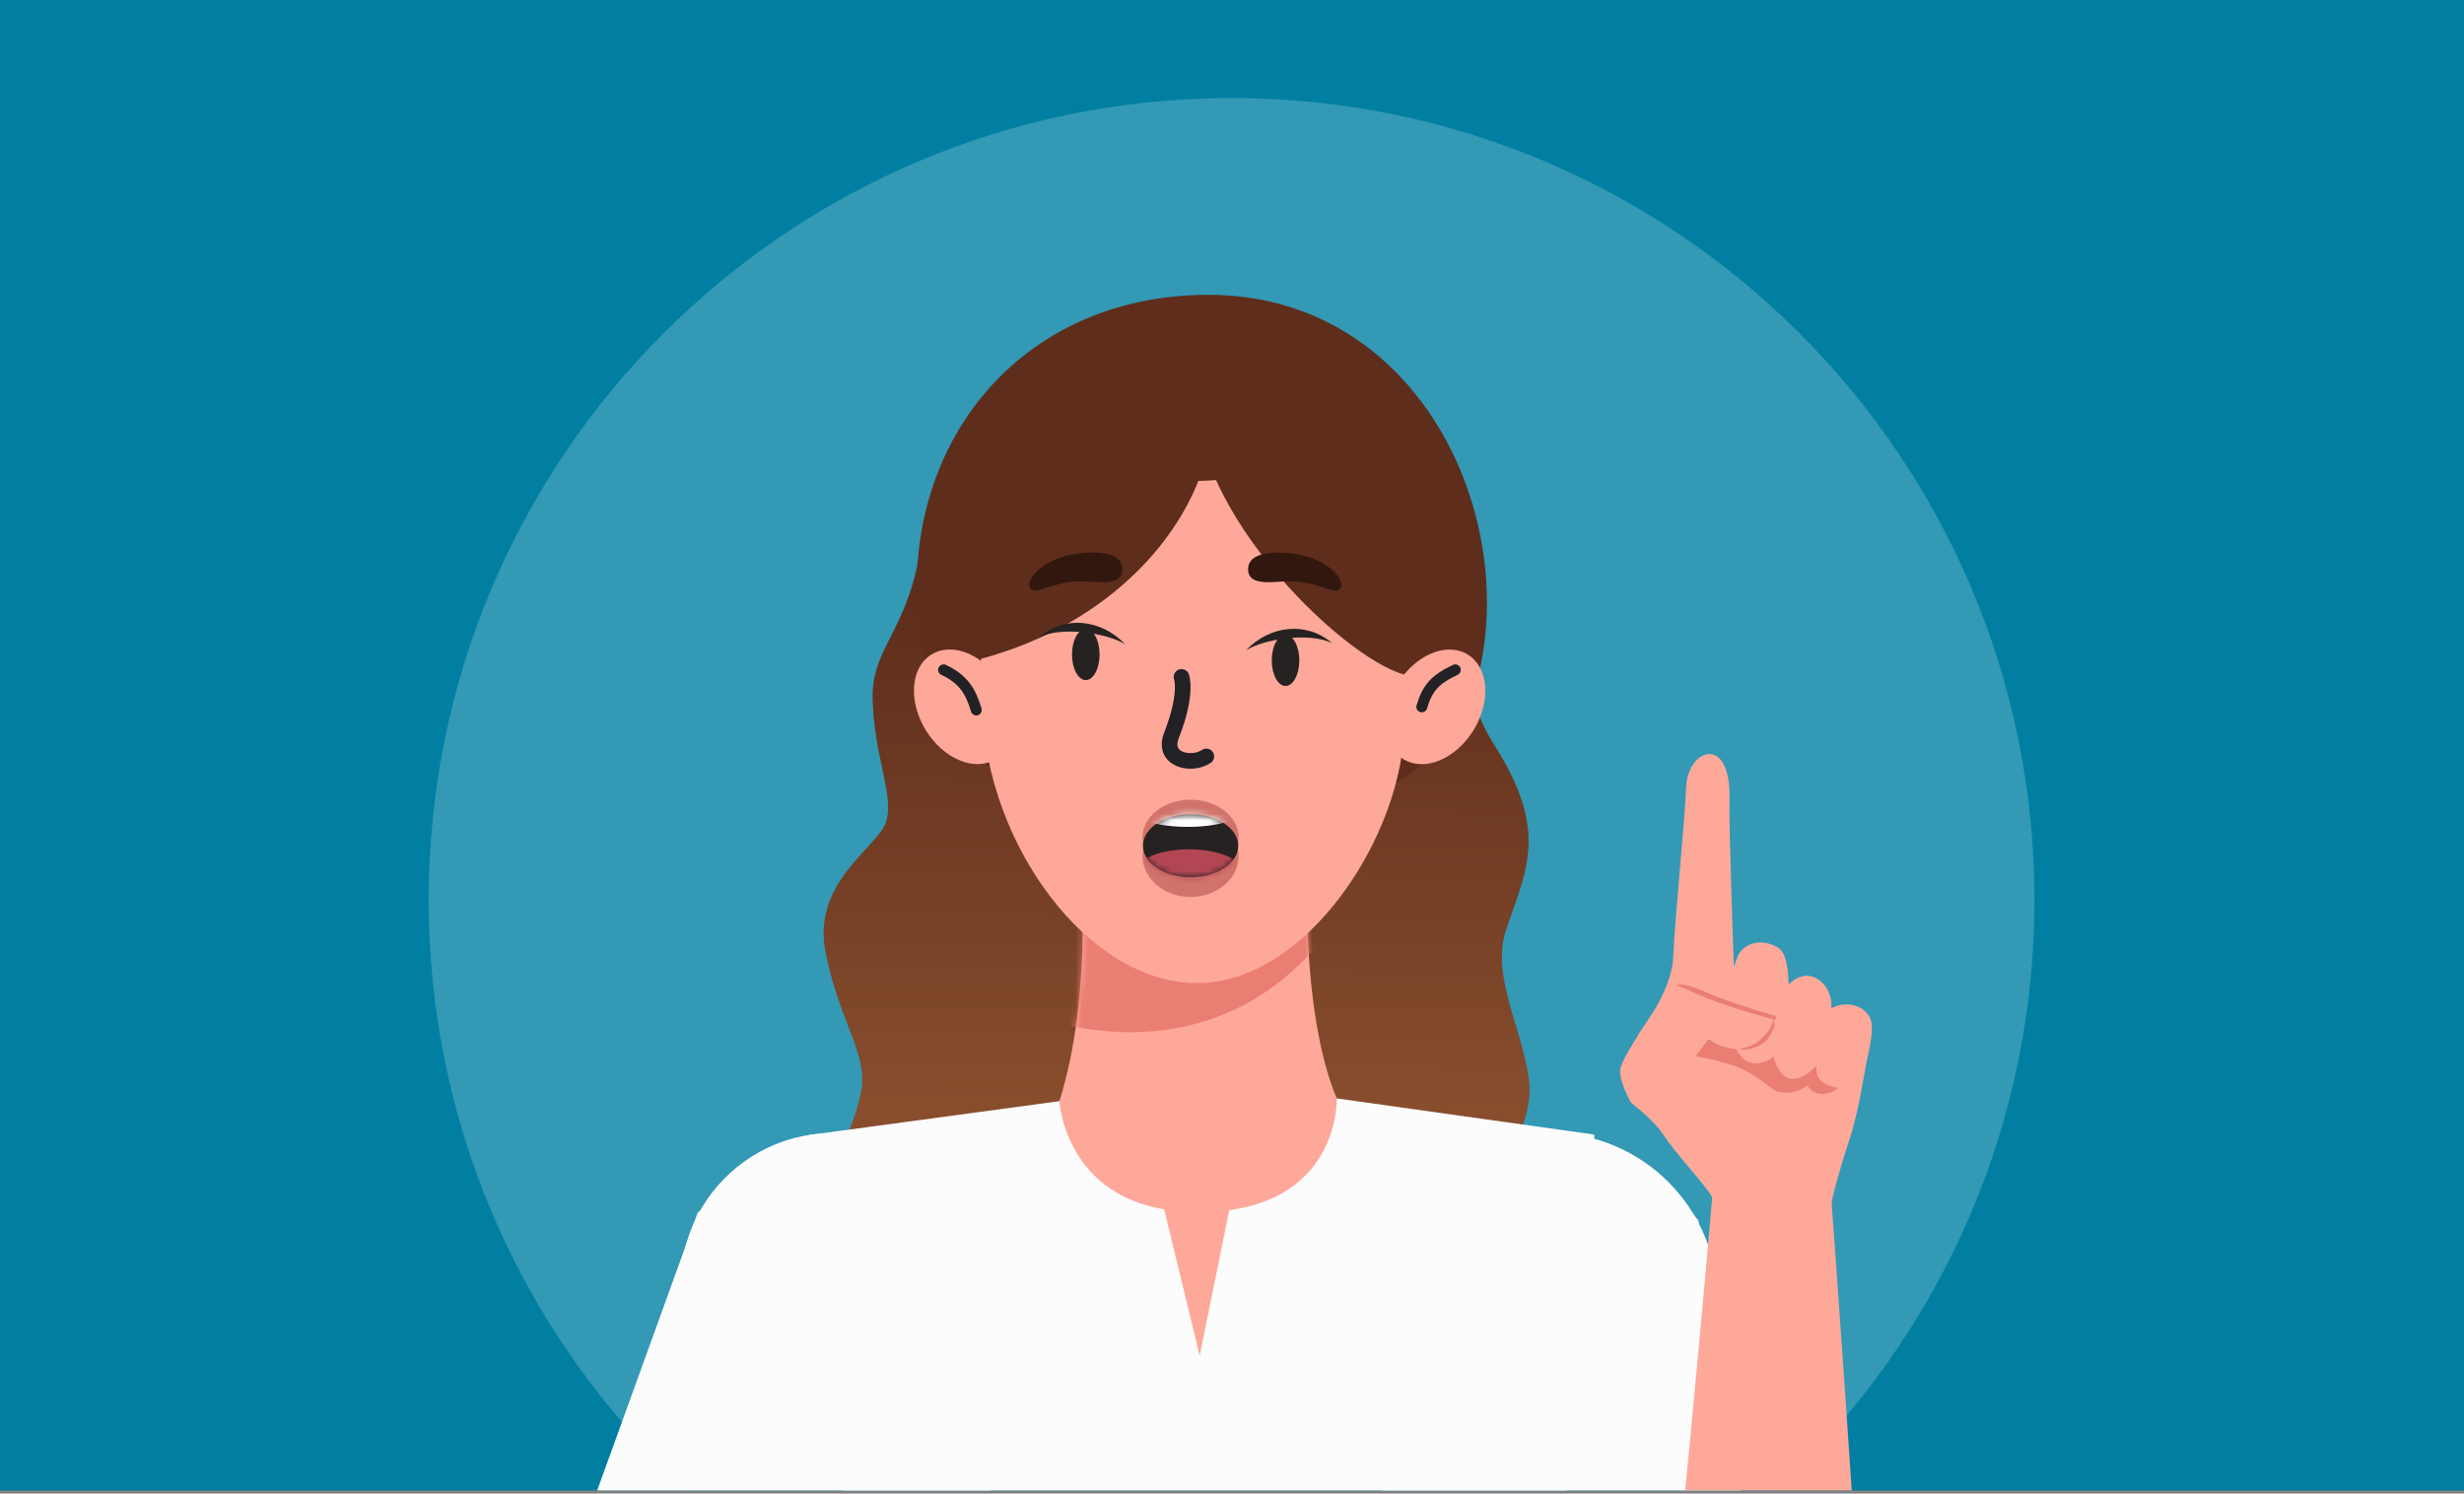 <svg width="386" height="234" viewBox="0 0 386 234" fill="none" xmlns="http://www.w3.org/2000/svg">
<rect x="0" y="0" width="386" height="234" fill="#808080" stroke="none"/>
<g clip-path="url(#clip0_446_15263)">
<rect width="386" height="233.519" fill="#007FA2"/>
<path d="M192.931 266.668C262.396 266.668 318.709 210.412 318.709 141.016C318.709 71.62 262.396 15.363 192.931 15.363C123.465 15.363 67.152 71.62 67.152 141.016C67.152 210.412 123.465 266.668 192.931 266.668Z" fill="#007FA2"/>
<path d="M192.931 266.668C262.396 266.668 318.709 210.412 318.709 141.016C318.709 71.62 262.396 15.363 192.931 15.363C123.465 15.363 67.152 71.62 67.152 141.016C67.152 210.412 123.465 266.668 192.931 266.668Z" fill="white" fill-opacity="0.2"/>
<path d="M144.669 81.581C143.373 98.721 136.399 100.57 136.707 109.695C136.954 118.82 140.225 124.862 138.744 128.931C137.201 133.001 127.08 138.303 129.363 149.401C131.647 160.499 135.967 165.061 134.918 170.918C133.93 176.714 127.82 188.86 127.82 188.86L231.257 189.538C231.257 189.538 240.206 177.885 239.589 169.994C238.972 162.102 233.479 153.223 235.886 145.825C238.355 138.426 241.379 132.877 237.861 123.937C234.343 114.997 229.653 113.826 231.319 103.036C233.047 92.247 232.615 72.209 215.026 64.564C197.437 56.919 144.669 81.581 144.669 81.581Z" fill="url(#paint0_linear_446_15263)"/>
<path d="M268.347 198.232C268.347 209.514 259.152 218.701 247.857 218.701L268.347 198.232Z" fill="#F5F5F5"/>
<path d="M209.409 172.09L249.772 177.762L240.515 296.509L256.005 347.128L123.809 348.793L138.25 298.729L126.771 177.824L165.961 172.521L209.409 172.09Z" fill="#FCFCFC"/>
<path d="M144.544 102.235C139.051 72.024 158.307 46.191 189.289 46.191C221.073 46.191 237.119 78.498 231.997 104.023C228.047 123.876 209.408 128.623 187.067 128.623C164.726 128.623 148.062 121.595 144.544 102.235Z" fill="#5F2D1C"/>
<path d="M169.17 133.987C169.17 133.987 171.392 155.32 165.961 172.521C165.961 172.521 166.887 190.278 188.426 189.908C210.027 189.538 209.409 172.09 209.409 172.09C203.485 158.033 204.842 133.371 204.842 133.371L169.17 133.987Z" fill="#FEA899"/>
<path d="M181.143 184.359L187.931 212.412L194.103 182.078L181.143 184.359Z" fill="#FEA899"/>
<mask id="mask0_446_15263" style="mask-type:luminance" maskUnits="userSpaceOnUse" x="165" y="133" width="45" height="54">
<path d="M169.171 133.987C169.171 133.987 171.639 154.457 166.147 171.72C164.357 177.392 177.194 186.579 188.735 186.579C200.276 186.579 211.632 175.481 209.41 170.179C203.485 156.121 204.843 133.432 204.843 133.432L169.171 133.987Z" fill="white"/>
</mask>
<g mask="url(#mask0_446_15263)">
<path d="M211.817 140.338C193.734 171.658 162.752 159.327 162.752 159.327L164.727 141.632C164.727 141.632 229.9 109.017 211.817 140.338Z" fill="#EA7E73"/>
</g>
<path d="M153.864 110.867C152.753 78.744 155.407 49.52 188.672 49.52C219.592 49.52 220.271 83.492 220.024 113.148C219.901 130.904 204.657 154.025 187.562 154.025C170.466 154.025 154.605 132.446 153.864 110.867Z" fill="#FEA899"/>
<path d="M186.514 137.132C190.672 137.132 194.043 134.482 194.043 131.213C194.043 127.944 190.672 125.294 186.514 125.294C182.355 125.294 178.984 127.944 178.984 131.213C178.984 134.482 182.355 137.132 186.514 137.132Z" fill="#D1736B"/>
<path d="M186.514 140.523C190.672 140.523 194.043 137.652 194.043 134.111C194.043 130.569 190.672 127.698 186.514 127.698C182.355 127.698 178.984 130.569 178.984 134.111C178.984 137.652 182.355 140.523 186.514 140.523Z" fill="#D1736B"/>
<path d="M186.515 137.44C190.639 137.44 193.982 135.231 193.982 132.507C193.982 129.783 190.639 127.575 186.515 127.575C182.39 127.575 179.047 129.783 179.047 132.507C179.047 135.231 182.39 137.44 186.515 137.44Z" fill="#262222"/>
<mask id="mask1_446_15263" style="mask-type:luminance" maskUnits="userSpaceOnUse" x="179" y="127" width="15" height="11">
<path d="M186.515 137.44C190.639 137.44 193.982 135.232 193.982 132.508C193.982 129.784 190.639 127.575 186.515 127.575C182.39 127.575 179.047 129.784 179.047 132.508C179.047 135.232 182.39 137.44 186.515 137.44Z" fill="white"/>
</mask>
<g mask="url(#mask1_446_15263)">
<path d="M186.083 129.548C190.617 129.548 194.292 128.472 194.292 127.144C194.292 125.816 190.617 124.739 186.083 124.739C181.55 124.739 177.875 125.816 177.875 127.144C177.875 128.472 181.55 129.548 186.083 129.548Z" fill="white"/>
<path d="M186.269 139.845C190.802 139.845 194.477 138.326 194.477 136.454C194.477 134.581 190.802 133.063 186.269 133.063C181.736 133.063 178.061 134.581 178.061 136.454C178.061 138.326 181.736 139.845 186.269 139.845Z" fill="#B24653"/>
</g>
<path d="M153.431 103.283C153.431 103.283 154.973 80.902 163.614 74.614C163.737 74.552 163.861 74.305 163.984 74.244C173.427 67.4 175.772 75.353 187.004 75.353C200.027 75.353 200.705 69.804 209.284 73.565C219.591 78.066 220.578 104.085 220.578 104.085C220.578 104.085 236.995 49.212 188.609 49.212C135.594 49.15 153.431 103.283 153.431 103.283Z" fill="#5F2D1C"/>
<path d="M155.981 118.944C159.268 116.937 159.684 111.636 156.911 107.104C154.138 102.571 149.226 100.523 145.939 102.53C142.653 104.536 142.236 109.837 145.009 114.37C147.782 118.903 152.694 120.951 155.981 118.944Z" fill="#FEA899"/>
<path d="M147.814 104.948C150.962 106.427 152.073 108.339 152.937 111.236" stroke="#222226" stroke-width="1.714" stroke-miterlimit="10" stroke-linecap="round"/>
<path d="M185.092 106.057C185.092 106.057 186.079 108.647 183.549 115.121C181.944 119.128 186.697 120.053 188.98 118.512" stroke="#222226" stroke-width="2.449" stroke-miterlimit="10" stroke-linecap="round" stroke-linejoin="round"/>
<path d="M153.432 103.283C174.045 97.857 187.438 82.937 189.722 68.14C192.005 53.343 160.776 56.61 156.086 66.845C151.396 77.08 153.432 103.283 153.432 103.283Z" fill="#5F2D1C"/>
<path d="M187.624 58.09C184.044 78.066 210.335 103.221 220.025 105.688C229.714 108.154 224.283 58.645 210.212 58.09C196.14 57.535 187.624 58.09 187.624 58.09Z" fill="#5F2D1C"/>
<path d="M230.85 114.38C233.623 109.848 233.207 104.546 229.92 102.54C226.634 100.533 221.722 102.581 218.949 107.114C216.176 111.646 216.592 116.947 219.879 118.954C223.165 120.961 228.077 118.913 230.85 114.38Z" fill="#FEA899"/>
<path d="M227.984 104.948C224.837 106.427 223.602 107.784 222.738 110.743" stroke="#222226" stroke-width="1.714" stroke-miterlimit="10" stroke-linecap="round"/>
<path d="M195.524 89.349C195.339 86.081 200.832 86.328 203.794 86.945C208.423 87.931 211.138 91.26 209.781 92.37C208.855 93.11 206.942 91.322 202.436 91.075C200.153 90.952 195.709 92.124 195.524 89.349Z" fill="#32170E"/>
<path d="M175.835 89.349C176.02 86.081 170.528 86.328 167.565 86.945C162.936 87.931 160.221 91.26 161.579 92.37C162.504 93.11 164.418 91.322 168.923 91.075C171.206 90.952 175.65 92.124 175.835 89.349Z" fill="#32170E"/>
<path d="M130.534 225.36C143.759 225.36 154.48 214.649 154.48 201.438C154.48 188.226 143.759 177.516 130.534 177.516C117.309 177.516 106.588 188.226 106.588 201.438C106.588 214.649 117.309 225.36 130.534 225.36Z" fill="#FCFCFC"/>
<path d="M109.303 189.97L75.359 283.809L110.414 295.4L151.826 259.64C151.826 259.64 163.737 208.713 143.556 188.552C129.855 174.926 109.303 189.97 109.303 189.97Z" fill="#FCFCFC"/>
<path d="M242.674 230.23C257.263 230.23 269.089 218.416 269.089 203.842C269.089 189.268 257.263 177.454 242.674 177.454C228.086 177.454 216.26 189.268 216.26 203.842C216.26 218.416 228.086 230.23 242.674 230.23Z" fill="#FCFCFC"/>
<path d="M266.064 191.203L276.432 256.557L241.439 300.949L213.79 226.223C213.79 226.223 202.681 195.21 230.083 179.673C248.598 169.13 266.064 191.203 266.064 191.203Z" fill="#FCFCFC"/>
<path d="M255.448 315.191C263.101 247.925 268.224 187.627 268.224 187.627L286.924 188.243C286.924 188.243 293.342 275.547 294.885 316.732C296.243 352.8 251.498 349.286 255.448 315.191Z" fill="#FEA899"/>
<path d="M256.621 162.102C256.621 162.102 261.867 155.505 262.114 150.017C262.422 143.112 263.904 129.24 264.151 123.259C264.397 117.279 271.186 114.936 270.939 125.232C270.816 129.24 271.618 151.312 271.618 151.312L275.383 152.607L274.395 161.609L256.621 162.102Z" fill="#FEA899"/>
<path d="M267.792 186.887C265.941 184.298 262.608 180.845 260.51 177.7C259.399 176.036 257.239 174.124 255.449 172.706C254.338 170.549 253.598 168.576 253.844 167.404C254.4 165.061 259.152 158.526 260.633 155.998C262.114 153.47 264.275 154.518 266.928 156.183C269.52 157.786 278.161 160.375 278.161 160.375C278.161 160.375 276.618 164.938 272.977 164.63C269.397 164.321 267.731 162.903 267.731 162.903L266.003 165.246C266.003 165.246 269.397 165.678 272.298 166.479C276.309 167.589 278.469 170.549 278.469 170.549C278.469 170.549 287.727 163.52 292.788 163.582C292.788 163.582 291.492 173.076 289.949 177.824C288.406 182.571 286.801 188.059 286.493 190.71C286.184 193.361 286.122 203.965 286.122 203.965L269.335 203.534C269.212 201.561 269.088 199.465 269.027 197.862C268.965 193.792 269.582 189.477 267.792 186.887Z" fill="#FEA899"/>
<path d="M290.011 166.849C290.011 166.849 289.023 170.549 286.555 171.227C283.963 171.967 283.16 170.055 283.16 170.055C283.16 170.055 281.062 171.782 278.285 170.98C276.248 169.685 274.582 167.959 271.434 166.911C268.287 165.863 265.633 165.493 265.633 165.493L267.608 162.842C267.608 162.842 270.879 165.555 276.742 163.828C278.408 163.705 288.838 165.555 290.011 166.849Z" fill="#EA7E73"/>
<path d="M292.85 159.266C293.899 160.992 292.603 165.123 291.986 168.329C291.369 171.597 285.382 170.734 284.704 168.452C284.148 166.479 284.827 161.177 285.814 159.081C286.925 156.984 291.245 156.553 292.85 159.266Z" fill="#FEA899"/>
<path d="M282.542 152.915C284.826 152.484 287.295 155.073 286.863 158.279C286.492 161.054 285.937 166.109 283.653 167.836C281 169.87 279.21 169.377 277.975 166.109C276.741 162.842 277.79 153.84 282.542 152.915Z" fill="#FEA899"/>
<path d="M278.347 148.353C280.013 149.216 280.198 152.114 280.26 156.183C280.322 160.252 279.396 165 276.989 166.109C274.644 167.219 271.99 166.788 271.126 161.177C270.385 156.43 271.188 152.422 272.237 149.771C272.854 148.353 275.199 146.688 278.347 148.353Z" fill="#FEA899"/>
<path d="M272.359 164.321C272.359 164.321 273.902 165 276.371 163.335C277.42 162.595 278.037 160.561 278.037 160.561L277.914 160.191L277.79 159.759C277.79 159.759 277.667 161.3 275.692 162.965C274.334 164.198 272.359 164.321 272.359 164.321Z" fill="#EA7E73"/>
<path d="M273.471 158.464C271.25 157.848 267.362 156.43 266.004 155.813C264.831 155.258 263.227 154.518 262.609 154.457C263.535 153.593 267.547 155.628 268.843 156.121C274.15 158.094 278.285 159.204 278.285 159.204L278.1 159.821C278.039 159.821 276.187 159.266 273.471 158.464Z" fill="#EA7E73"/>
<path d="M170.096 106.551C171.289 106.551 172.256 104.757 172.256 102.543C172.256 100.33 171.289 98.536 170.096 98.536C168.903 98.536 167.936 100.33 167.936 102.543C167.936 104.757 168.903 106.551 170.096 106.551Z" fill="#262222"/>
<path d="M176.267 100.94C173.366 99.152 166.33 98.104 162.812 99.83C166.762 96.378 172.502 96.994 176.267 100.94Z" fill="#262222"/>
<path d="M201.387 107.476C202.58 107.476 203.547 105.681 203.547 103.468C203.547 101.255 202.58 99.461 201.387 99.461C200.194 99.461 199.227 101.255 199.227 103.468C199.227 105.681 200.194 107.476 201.387 107.476Z" fill="#262222"/>
<path d="M195.215 101.865C198.116 100.077 205.151 99.029 208.669 100.755C204.657 97.303 198.918 97.981 195.215 101.865Z" fill="#262222"/>
</g>
<defs>
<linearGradient id="paint0_linear_446_15263" x1="183.793" y1="177.405" x2="184.589" y2="94.049" gradientUnits="userSpaceOnUse">
<stop offset="0.054" stop-color="#874D2D"/>
<stop offset="1" stop-color="#5F2D1C"/>
</linearGradient>
<clipPath id="clip0_446_15263">
<rect width="386" height="233.519" fill="white"/>
</clipPath>
</defs>
</svg>
